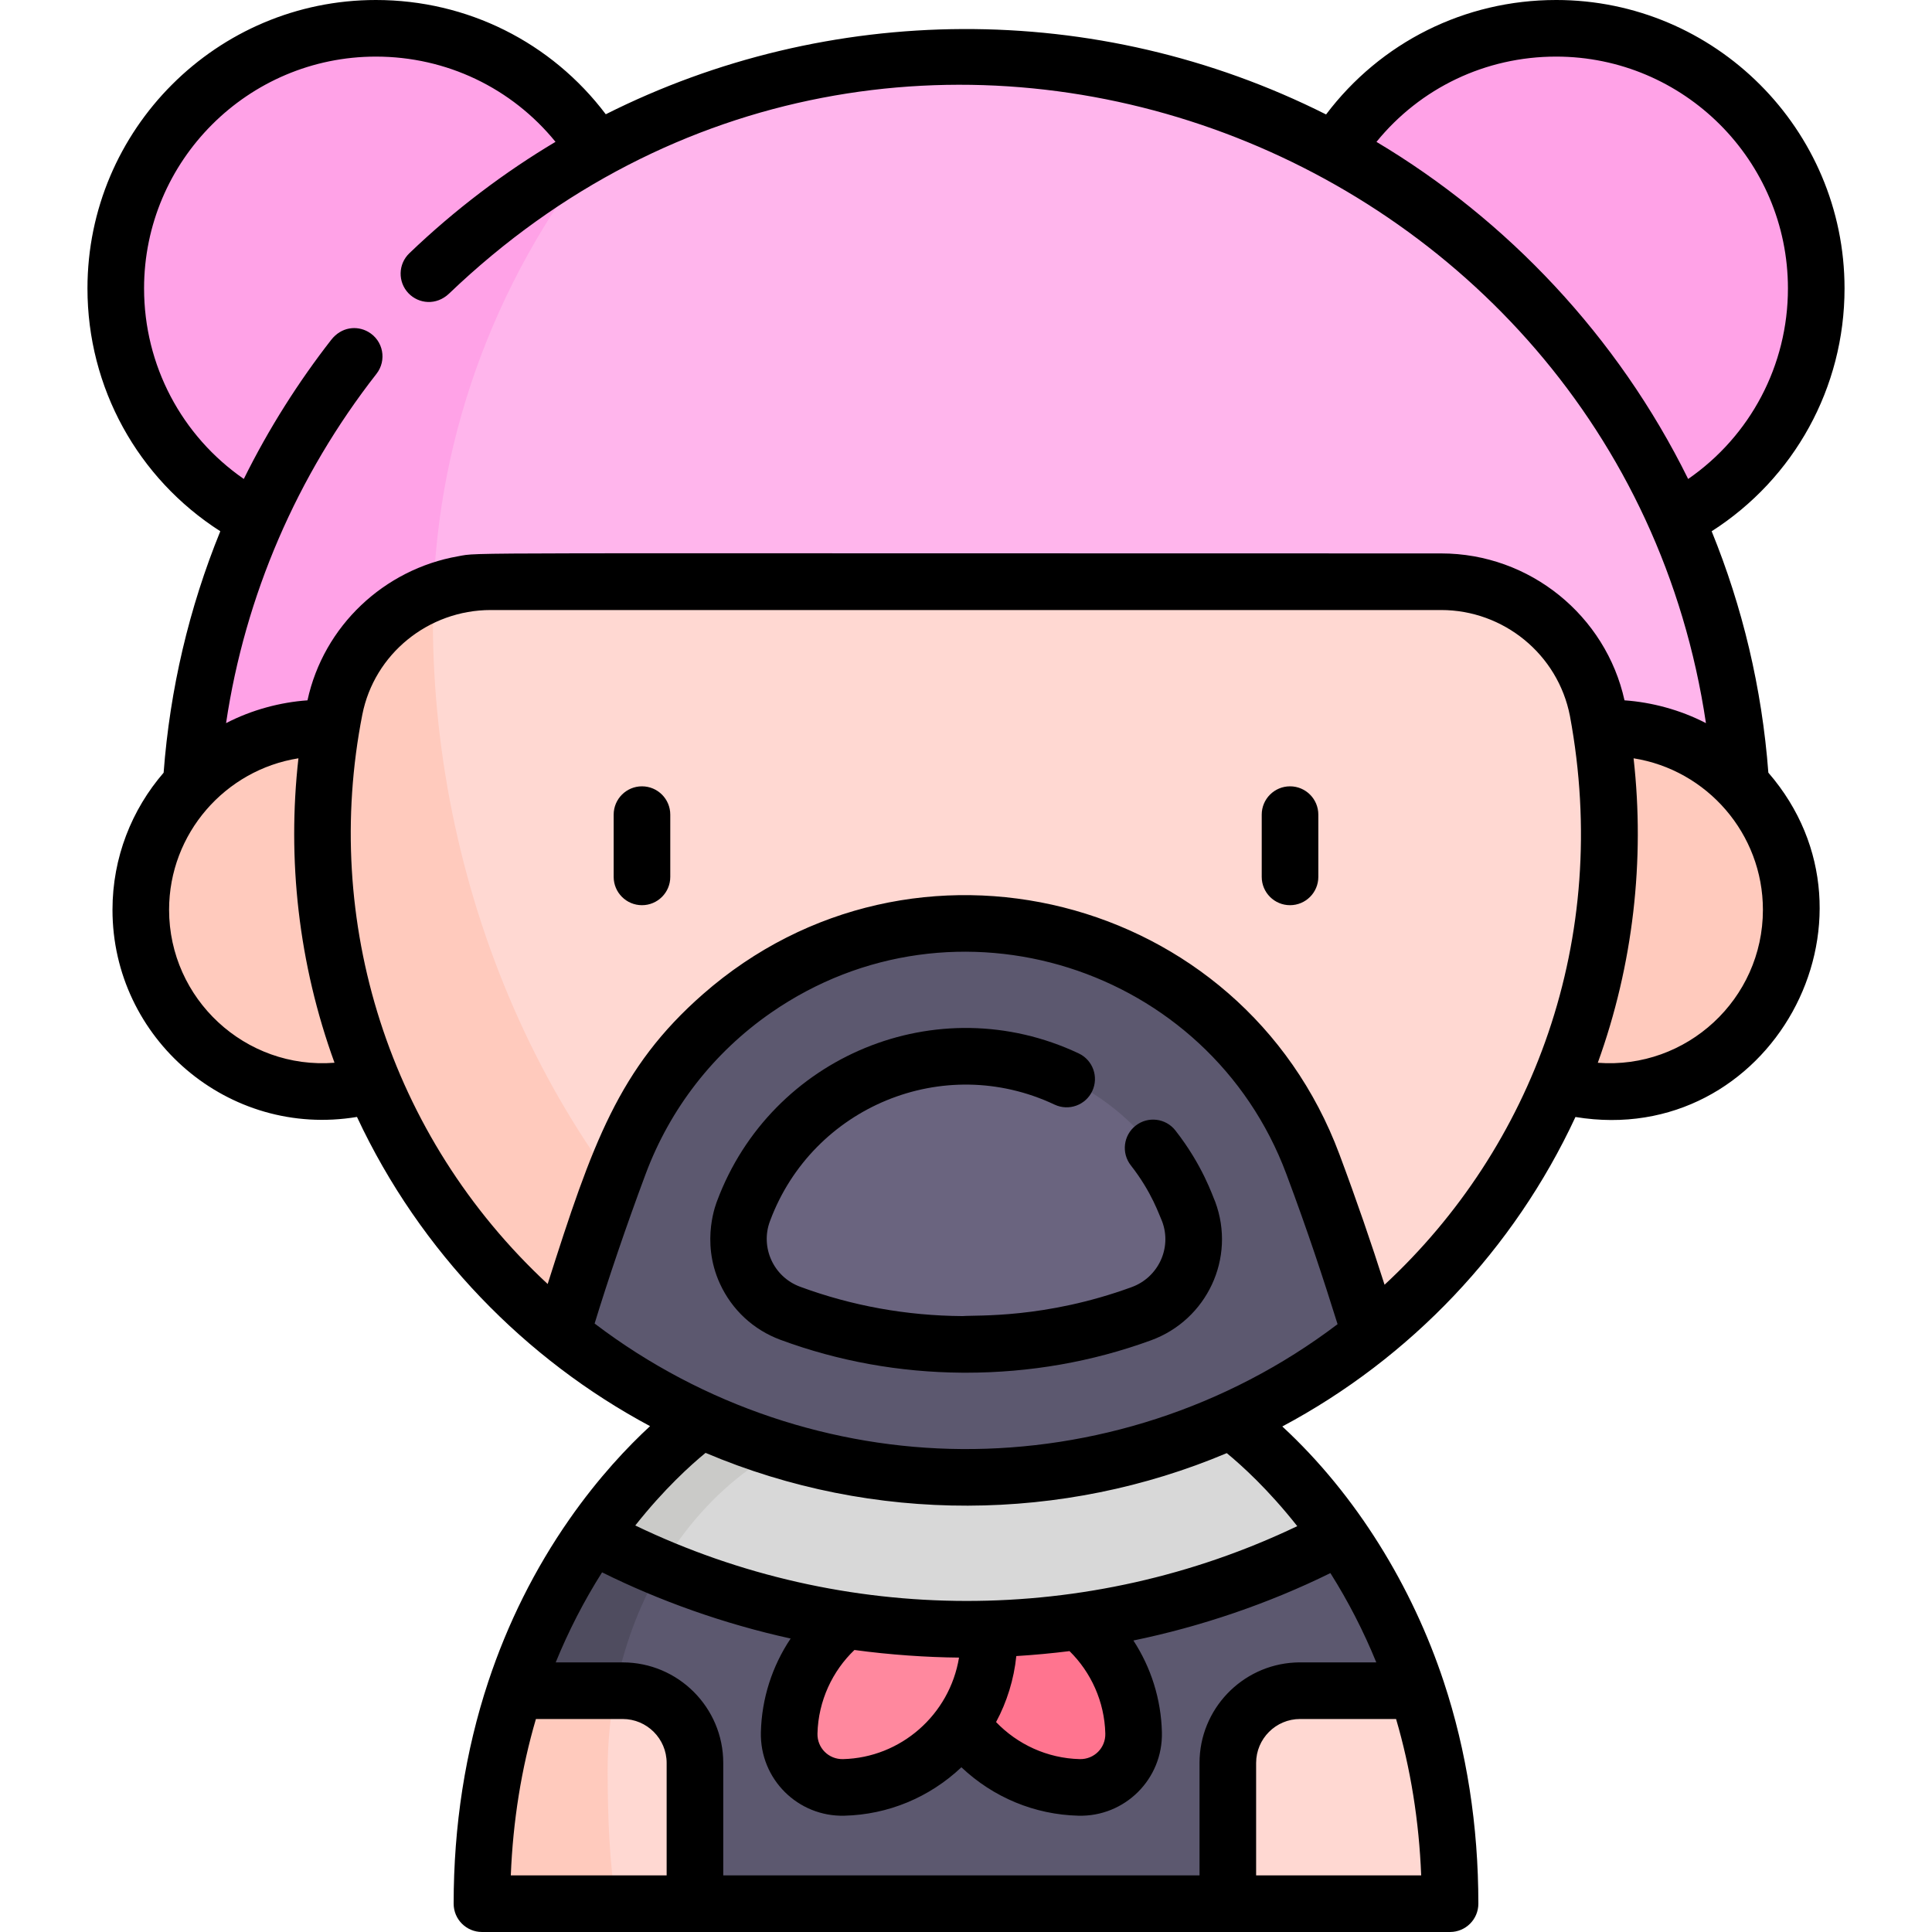 <svg id="Capa_1" enable-background="new 0 0 512 512" height="512" viewBox="0 0 512 512" width="512" xmlns="http://www.w3.org/2000/svg"><g><g><circle cx="412.381" cy="76.441" fill="#ffa2e7" r="68.941"/><path d="m50.227 220.977c0-113.463 92.309-205.773 205.773-205.773s205.773 92.309 205.773 205.773z" fill="#ffb5ec"/><g><circle cx="426.537" cy="241.112" fill="#ffcabd" r="48.154"/></g><path d="m355.114 407.148c7.43 10.692 14.87 24.273 20.376 40.904l-50.105 56.448h-141.216l-47.659-56.448c5.547-16.732 13.037-30.384 20.517-41.105z" fill="#5c586f"/><path d="m249.289 422.553c13.359-4.277 28.747-.996 39.533 9.791 7.485 7.485 11.356 17.187 11.595 26.888.199 8.08-6.369 14.649-14.45 14.45-9.702-.239-19.403-4.11-26.888-11.595-10.785-10.787-14.067-26.175-9.79-39.534z" fill="#ff748f"/><path d="m260.27 422.553c-13.359-4.277-28.747-.996-39.533 9.791-7.485 7.485-11.356 17.187-11.595 26.888-.199 8.08 6.369 14.649 14.45 14.45 9.702-.239 19.403-4.11 26.888-11.595 10.785-10.787 14.067-26.175 9.79-39.534z" fill="#ff889e"/><path d="m161.034 469.098c0-23.867 7.487-45.635 19.795-62.128l-23.802-.024c-7.48 10.722-14.97 24.373-20.518 41.105l24.603 29.14c-.053-2.667-.078-5.365-.078-8.093z" fill="#4f4c5f"/><path d="m355.114 407.148c-30.152 16.098-63.969 24.635-99.104 24.635h-1.51c-35.156-.242-68.338-9.212-97.473-24.836 14.437-20.709 28.803-30.494 28.803-30.494h140.34c0-.001 14.457 9.845 28.944 30.695z" fill="#d8d8d8"/><path d="m158.124 39.983c-12.178-19.501-33.82-32.483-58.505-32.483-38.075 0-68.941 30.866-68.941 68.941 0 26.624 15.099 49.709 37.195 61.194-11.337 25.49-17.646 53.692-17.646 83.342h70.83c-4.168-18.496-6.346-37.547-6.346-56.651 0-46.575 16.139-89.584 43.411-124.315z" fill="#ffa2e7"/><g fill="#ffd8d2"><path d="m148.913 353.478c-38.538-31.249-63.304-78.899-63.445-132.035-.03-11.467 1.067-22.662 3.191-33.504 3.876-19.692 21.333-33.776 41.407-33.776h251.857c20.215 0 37.632 14.306 41.488 34.139 2.054 10.581 3.121 21.504 3.121 32.679 0 53.599-24.726 101.419-63.395 132.679z"/><path d="m165.018 448.052h-28.508c-5.285 15.967-8.789 34.733-8.789 56.448h56.448v-37.297c0-10.577-8.574-19.151-19.151-19.151z"/><path d="m375.491 448.052h-30.955c-10.577 0-19.151 8.574-19.151 19.151v37.297h58.895c-.001-21.716-3.504-40.481-8.789-56.448z"/></g><path d="m114.711 164.325c0-2.459.062-4.904.151-7.342-13.167 5.05-23.354 16.484-26.203 30.956-.33 1.683-.626 3.378-.906 5.077-.747-.037-1.508-.059-2.29-.059-26.595 0-48.154 21.559-48.154 48.154s21.559 48.154 48.154 48.154c5.176 0 9.585-.826 13.342-2.338 11.027 26.093 28.376 48.929 50.107 66.55l52.505.044c-54.72-43.115-86.706-115.779-86.706-189.196z" fill="#ffcabd"/><path d="m230.059 376.452h-44.229s-14.366 9.786-28.803 30.494c5.876 3.151 11.924 6.017 18.112 8.61 12.489-21.299 32.227-36.047 54.92-39.104z" fill="#cacac8"/><path d="m363.138 353.659c-29.578 23.91-67.301 38.135-108.356 37.854-40.018-.272-76.845-14.507-105.869-38.035 4.752-15.907 10.007-31.179 15.162-44.971 7.168-19.178 19.913-35.135 35.981-46.29 16.068-11.145 35.468-17.507 55.945-17.507 40.954 0 77.59 25.43 91.926 63.797 5.174 13.853 10.449 29.175 15.211 45.152z" fill="#5c586f"/><path d="m315.016 321.101c-.033-.087-.065-.174-.098-.261-9.139-24.46-32.817-40.894-58.918-40.894-12.875 0-25.276 3.881-35.851 11.216-10.58 7.344-18.556 17.608-23.069 29.681-.023.062-.046.124-.069.185-4.063 10.879 1.543 22.984 12.436 27.01 14.438 5.336 29.771 8.133 45.576 8.241l.953.003c16.16 0 31.809-2.765 46.509-8.14 10.943-4.001 16.604-16.126 12.531-27.041z" fill="#6a647f"/><path d="m161.034 469.098c0-7.238.688-14.283 1.99-21.046h-26.515c-5.285 15.967-8.789 34.733-8.789 56.448h35.538c-1.736-10.917-2.224-22.869-2.224-35.402z" fill="#ffcabd"/></g><g><path d="m255 363.778.976.003c16.97 0 33.484-2.892 49.085-8.596 14.73-5.385 22.561-21.751 16.974-36.727-.679-1.468-3.26-9.573-10.544-18.874-2.554-3.261-7.268-3.834-10.529-1.28s-3.834 7.268-1.281 10.529c5.613 7.166 7.512 13.168 8.308 14.889 2.609 6.991-1.009 14.79-8.079 17.375-23.006 8.411-41.092 7.368-44.835 7.681-14.863-.101-29.34-2.718-43.028-7.776-7.147-2.64-10.56-10.52-8.02-17.323l.079-.211c11.244-30.082 45.852-44.648 75.37-30.733 3.747 1.766 8.216.16 9.982-3.586s.161-8.216-3.586-9.982c-37.51-17.681-81.516.793-95.825 39.073-.023.139-4.516 10.483.734 21.941 3.187 6.952 8.893 12.241 16.066 14.892 15.325 5.663 31.517 8.592 48.153 8.705z"/><path d="m170.13 208.385c-4.143 0-7.5 3.358-7.5 7.5v16.5c0 4.142 3.357 7.5 7.5 7.5 4.142 0 7.5-3.358 7.5-7.5v-16.5c0-4.142-3.358-7.5-7.5-7.5z"/><path d="m341.87 208.385c-4.142 0-7.5 3.358-7.5 7.5v16.5c0 4.142 3.358 7.5 7.5 7.5s7.5-3.358 7.5-7.5v-16.5c0-4.142-3.358-7.5-7.5-7.5z"/><path d="m412.38 0c-24.227 0-46.538 11.222-60.955 30.33-61.149-30.744-132.129-29.593-190.887-.05-14.418-19.078-36.713-30.28-60.918-30.28-42.15 0-76.441 34.291-76.441 76.441 0 26.289 13.33 50.349 35.204 64.346-8.265 20.293-13.347 41.825-15.02 63.988-8.434 9.758-13.553 22.457-13.553 36.337 0 34.141 30.726 60.567 64.794 54.889 16.778 35.908 44.746 64.332 77.669 81.942-5.793 5.343-13.592 13.517-21.398 24.714-.002.003-.003.005-.005.008-9.123 13.078-16.35 27.554-21.479 43.026v.001s0 .001-.001.002c-6.084 18.379-9.168 38.164-9.168 58.805 0 4.142 3.358 7.5 7.5 7.5h256.559c4.142 0 7.5-3.358 7.5-7.5 0-20.641-3.084-40.426-9.168-58.805v-.001c-8.346-25.207-23.129-49.497-42.787-67.663 33.952-18.091 61.382-46.92 77.687-82.012 51.548 8.483 84.758-52.348 51.12-91.253-1.7-22.506-6.89-44.002-15.022-63.973 21.879-13.997 35.213-38.06 35.213-64.352-.002-42.149-34.293-76.44-76.444-76.44zm-374.202 76.441c0-33.878 27.563-61.441 61.442-61.441 18.7 0 35.986 8.32 47.595 22.589-13.423 8.002-26.597 17.882-38.738 29.529-2.99 2.868-3.087 7.615-.22 10.605 2.696 2.809 7.366 3.311 10.764.07 118.565-113.516 310.049-40.909 333.072 113.845-6.829-3.544-14.455-5.545-21.585-6.042-4.934-22.383-25.041-38.933-48.585-38.933-267.971.018-254.271-.347-260.521.757-19.58 3.434-35.642 18.433-39.917 38.177-7.097.498-14.71 2.479-21.577 6.042 5.021-33.767 18.822-65.666 39.862-92.571 2.766-3.538 1.861-8.811-2.201-11.13-2.992-1.709-7.103-1.332-9.8 2.13-8.558 10.974-16.538 23.455-23.158 36.862-16.475-11.404-26.433-30.118-26.433-50.489zm6.631 164.67c0-20.251 14.908-37.09 34.278-40.154-3.01 26.756-.021 54.35 9.562 80.683-23.653 1.859-43.84-16.912-43.84-40.529zm126.29 70.022c6.494-17.374 17.986-32.174 33.231-42.753 48.763-33.825 116.04-12.195 136.57 42.752 5.862 15.691 9.631 27.229 13.571 39.789-29.581 22.424-65.03 33.351-99.638 33.092-33.746-.23-68.35-11.283-97.253-33.264 3.502-11.447 8.307-25.666 13.519-39.616zm-29.074 144.419h22.993c6.424 0 11.65 5.227 11.65 11.651v29.797h-41.3c.573-14.424 2.803-28.316 6.657-41.448zm190.86 41.448v-29.797c0-6.424 5.227-11.651 11.65-11.651h25.439c3.854 13.132 6.084 27.024 6.656 41.448zm10.282-56.414c-14.062.715-25.282 12.38-25.282 26.616v29.798h-126.217v-29.797c0-14.695-11.955-26.651-26.65-26.651h-17.75c3.411-8.361 7.52-16.344 12.285-23.864 15.175 7.526 32.236 13.645 49.977 17.541-4.912 7.333-7.667 15.888-7.887 24.819-.306 12.457 9.853 22.457 22.132 22.132 11.585-.286 22.536-4.837 31.004-12.833 8.468 7.996 19.419 12.547 31.004 12.833 12.286.324 22.439-9.681 22.132-22.132-.215-8.722-2.854-17.083-7.551-24.299 17.793-3.666 35.758-9.752 52.205-17.865 4.719 7.474 8.788 15.391 12.164 23.669-21.57.011-20.348-.028-21.566.033zm-116.733-3.324c9.392 1.285 19.329 1.947 27.718 2.018-2.503 15.18-15.457 26.527-30.747 26.905-3.824.083-6.861-2.985-6.767-6.767.216-8.72 4.006-16.618 9.796-22.156zm42.899 1.613c4.758-.287 9.74-.767 14.101-1.312 5.684 5.586 9.277 13.384 9.485 21.854.094 3.786-2.947 6.85-6.767 6.767-8.69-.214-16.566-3.965-22.183-9.822 2.862-5.298 4.746-11.352 5.364-17.487zm55.771-53.78c3.922 3.22 11.021 9.631 18.683 19.353-55.332 26.455-120.074 26.458-175.433-.179 7.663-9.691 14.749-16.067 18.624-19.242 44.567 18.904 94.751 18.379 138.126.068zm41.818-44.628c-3.516-11.029-7.344-22.2-11.971-34.584-25.84-69.154-113.074-91.184-168.694-42.386-22.257 19.527-29.3 39.631-41.107 76.74-.004.013-.009.026-.013.039-42.203-39.204-59.836-96.305-49.119-150.888 3.162-16.064 17.481-27.725 34.048-27.725h251.857c16.483 0 30.939 11.678 34.126 28.07 11.007 59.21-9.86 114.328-49.127 150.734zm56.511-58.821c9.38-25.942 12.52-53.699 9.482-80.689 19.442 3.077 34.275 19.972 34.275 40.154.001 23.643-20.191 42.341-43.757 40.535zm23.945-154.71c-18.659-37.811-48.057-68.747-82.601-89.337 11.608-14.276 28.898-22.599 47.603-22.599 33.879 0 61.441 27.563 61.441 61.441.001 20.375-9.962 39.094-26.443 50.495z"/></g></g></svg>